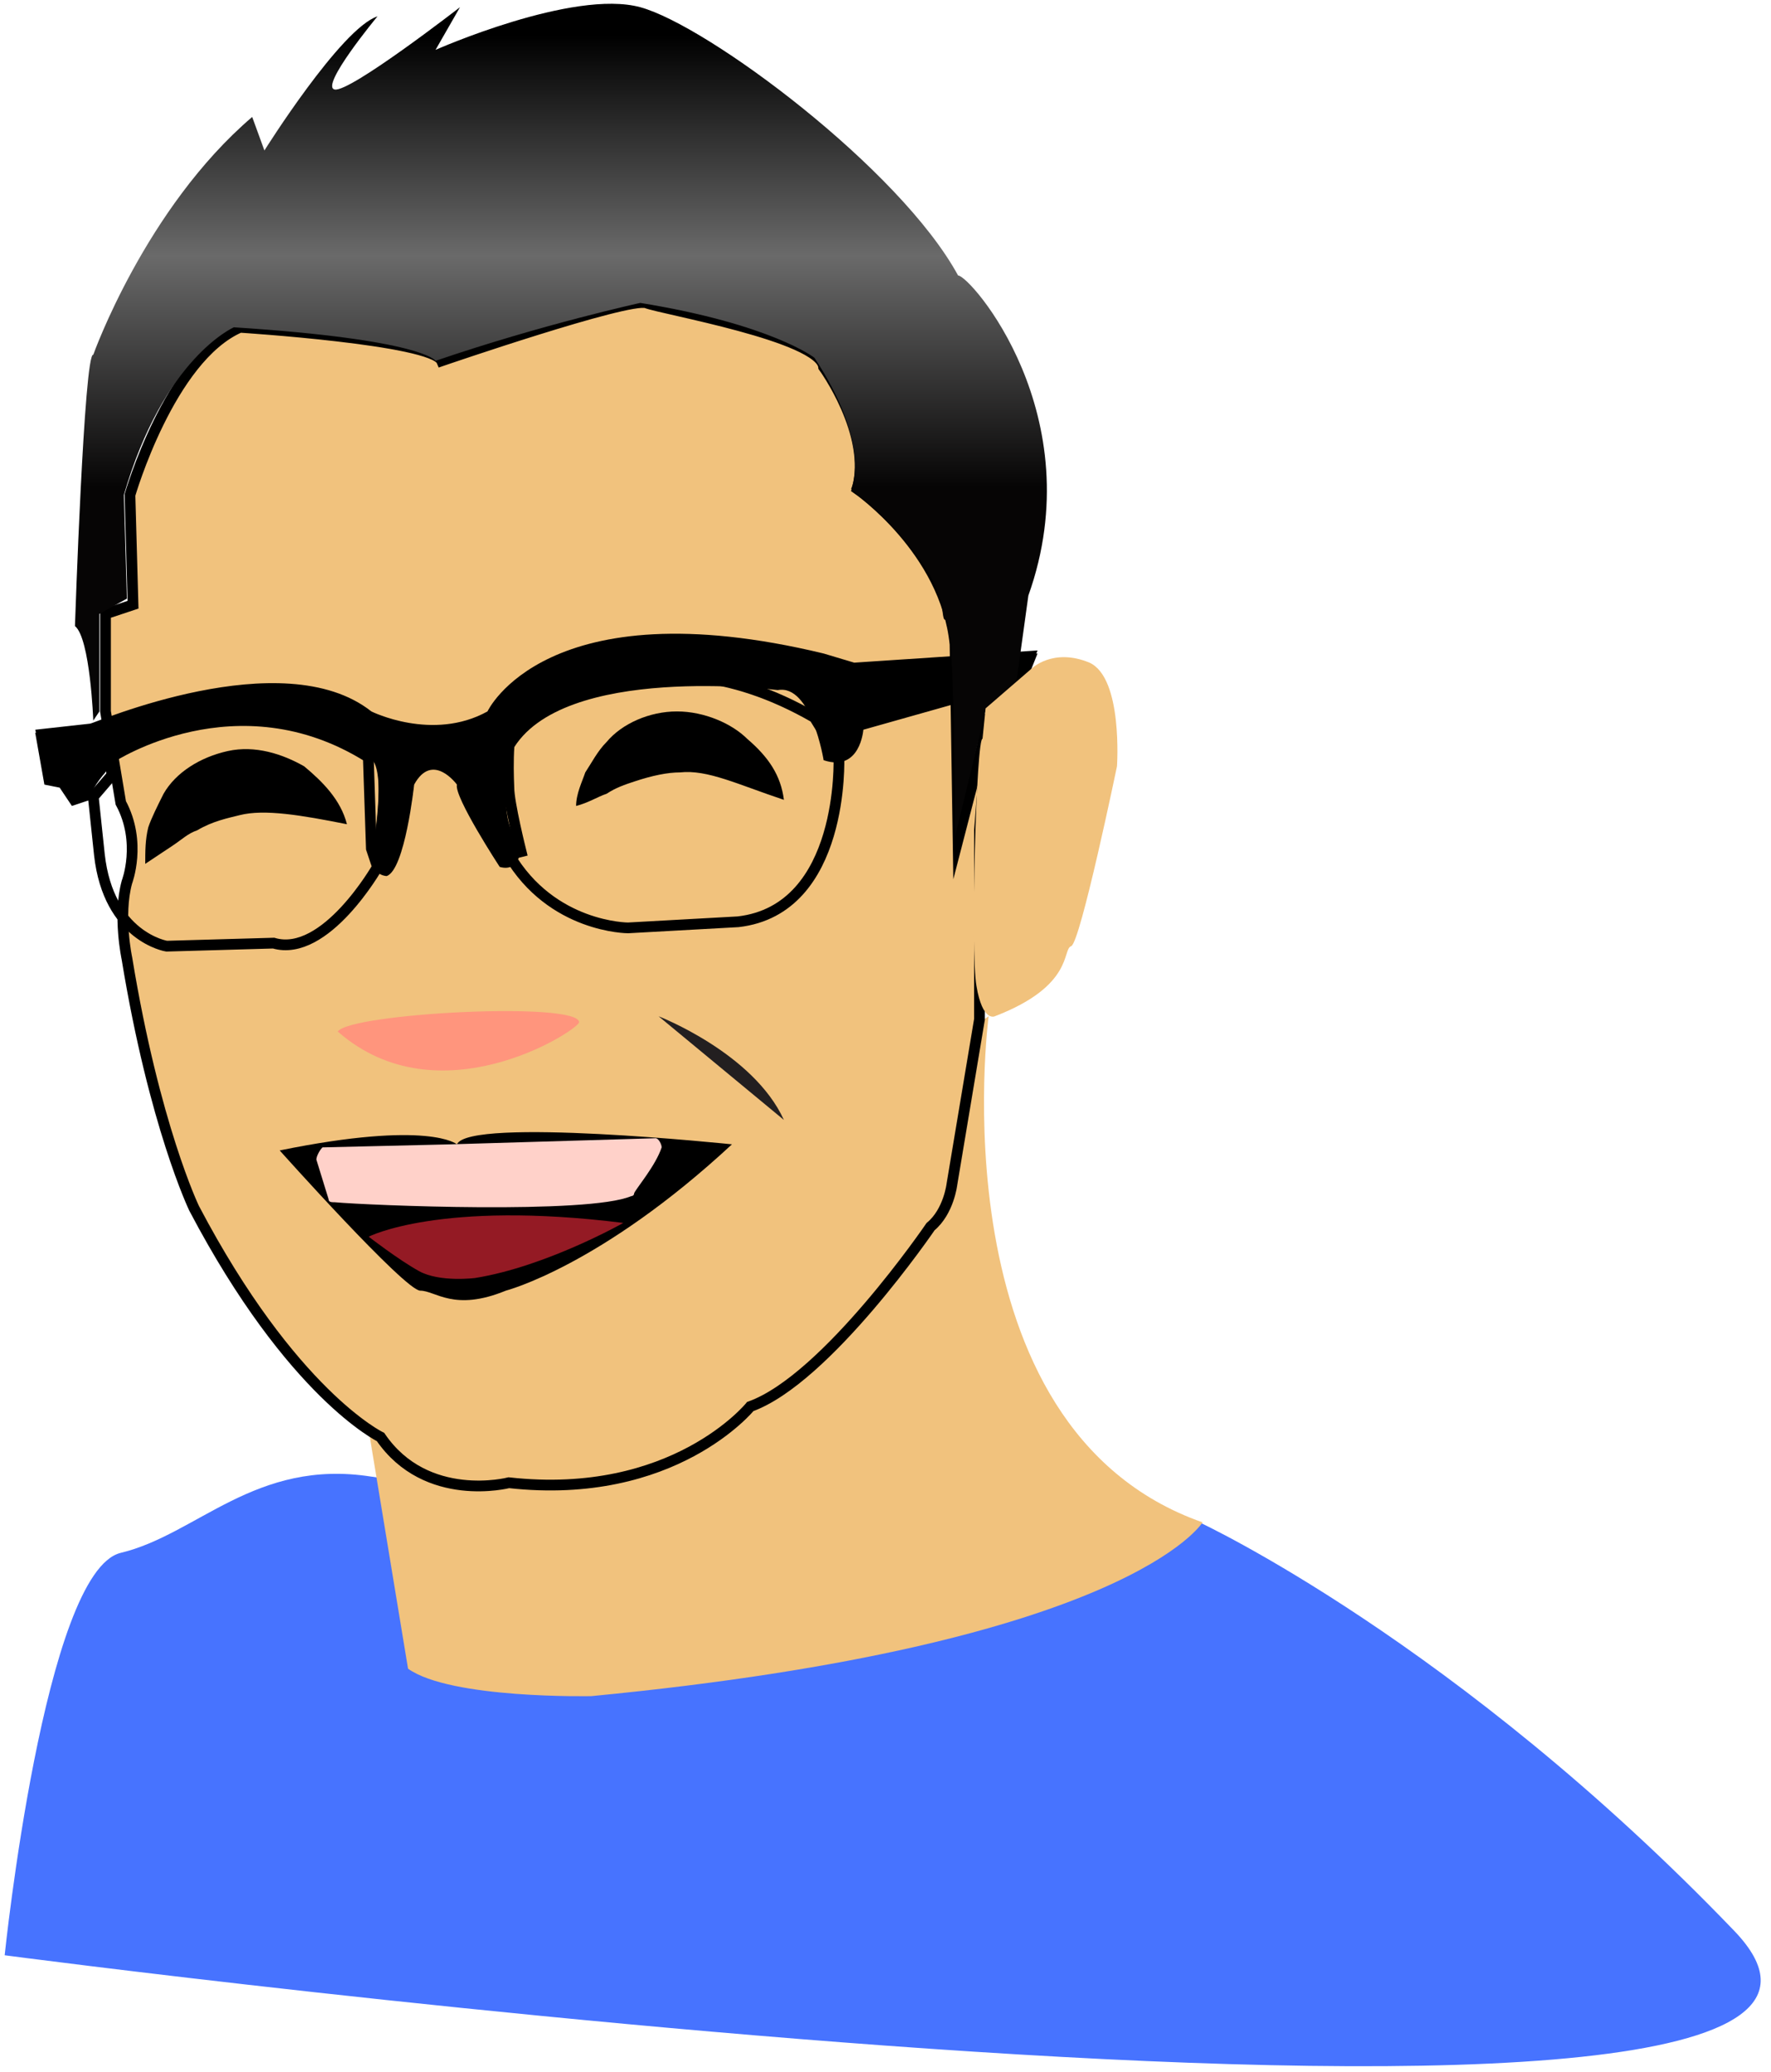 <svg width="165" height="193" viewBox="0 0 165 193" fill="none" xmlns="http://www.w3.org/2000/svg">
<path d="M111.754 141.791C111.754 141.791 135.669 152.865 161.577 179.839C187.484 206.814 0.435 182.111 0.435 182.111C0.435 182.111 4.136 146.334 11.254 144.63C18.371 142.927 23.781 135.828 34.599 137.532C45.418 139.235 111.754 141.791 111.754 141.791Z" fill="#4773FF"/>
<path d="M92.109 94.656C92.109 94.656 86.984 132.989 112.038 141.791C112.038 141.791 105.205 153.149 55.098 157.976C55.098 157.976 42.002 158.26 38.016 155.42L34.315 132.989L92.109 94.656Z" fill="#F1C27D"/>
<path d="M91.255 94.94L88.693 110.273C88.693 110.273 88.408 112.829 86.7 114.248C86.7 114.248 77.02 128.446 69.903 131.001C69.903 131.001 62.785 139.803 47.411 138.1C47.411 138.1 39.724 140.087 35.453 133.841C35.453 133.841 27.197 129.865 18.087 112.545C18.087 112.545 14.386 104.878 11.823 89.261C11.823 89.261 10.969 85.286 11.823 82.163C11.823 82.163 13.247 78.472 11.254 74.78L9.83 66.262L9.83 57.176L12.393 56.324L12.108 46.102C12.108 46.102 15.809 33.325 22.357 30.485C22.357 30.485 40.293 31.621 41.148 33.608C41.148 33.608 58.514 27.646 60.223 28.213C61.646 28.781 76.451 31.337 76.735 34.176C76.735 34.176 81.291 40.423 79.867 45.534C79.867 45.534 88.123 51.213 88.978 60.015L89.262 78.188L91.54 69.385L92.109 66.546L91.255 77.336L91.255 94.94Z" fill="#F1C27D" stroke="black" stroke-miterlimit="10"/>
<path d="M78.159 70.521C78.159 70.521 78.728 84.718 68.764 85.854L58.514 86.422C58.514 86.422 51.397 86.422 47.411 79.607L48.55 79.323C48.55 79.323 47.411 74.78 47.411 73.361C47.411 73.361 47.126 67.682 47.98 67.682C48.834 67.682 59.653 57.46 75.881 66.83L78.159 70.521Z" stroke="black" stroke-miterlimit="10"/>
<path d="M34.599 66.262C34.599 66.262 40.293 69.101 45.418 66.262C45.418 66.262 50.827 54.62 76.735 60.867L79.582 61.719L96.665 60.583L95.526 63.422L80.436 67.682C80.436 67.682 80.152 71.657 76.735 70.521C76.735 70.521 75.597 63.422 72.465 63.99C72.465 63.99 52.251 61.435 47.696 69.669C47.696 69.669 45.987 76.768 48.55 78.472C48.55 78.472 48.55 81.027 46.557 80.459C46.557 80.459 42.286 73.928 42.571 72.793C42.571 72.793 40.293 69.669 38.585 72.793C38.585 72.793 37.731 80.743 36.023 81.311C36.023 81.311 34.884 81.311 34.599 79.891C34.599 79.891 36.308 70.805 34.315 70.237C34.315 70.237 26.628 63.139 12.108 69.385C12.108 69.385 8.407 72.509 8.407 74.212L6.983 74.496L5.844 72.793L4.421 72.509L3.282 67.966L8.407 67.398C8.691 67.398 26.343 59.731 34.599 66.262Z" fill="black"/>
<path d="M34.599 66.546C34.599 66.546 40.293 69.385 45.418 66.546C45.418 66.546 50.827 54.904 76.735 61.151L79.582 62.003L96.665 60.867L95.526 63.706L80.436 67.966C80.436 67.966 80.152 71.941 76.735 70.805C76.735 70.805 75.597 63.706 72.465 64.274C72.465 64.274 52.251 61.719 47.696 69.953C47.696 69.953 45.987 77.052 48.55 78.755C48.55 78.755 48.55 81.311 46.557 80.743C46.557 80.743 42.286 74.212 42.571 73.077C42.571 73.077 40.293 69.953 38.585 73.077C38.585 73.077 37.731 81.027 36.023 81.595C36.023 81.595 34.884 81.595 34.599 80.175C34.599 80.175 36.308 71.089 34.315 70.521C34.315 70.521 26.628 63.422 12.108 69.669C12.108 69.669 8.407 72.793 8.407 74.496L6.699 75.064L5.56 73.361L4.136 73.077L3.282 68.25L8.407 67.682C8.691 67.682 26.343 60.299 34.599 66.546Z" fill="black"/>
<path d="M34.599 79.039L35.169 80.743C35.169 80.743 30.329 89.261 25.489 87.842L15.524 88.126C15.524 88.126 10.115 87.274 9.261 79.607L8.691 74.212L10.4 72.225L10.4 70.521C10.4 70.521 22.073 62.855 34.315 70.521L34.599 79.039Z" stroke="black" stroke-miterlimit="10"/>
<path d="M95.526 63.706L91.825 66.262L88.978 77.904C88.978 77.904 88.978 57.744 88.123 57.744C87.269 57.744 89.547 54.052 79.298 45.534C79.298 45.534 81.29 41.559 75.881 33.325C75.881 33.325 71.895 30.201 59.653 28.213C59.653 28.213 50.543 30.201 40.578 33.608C40.578 33.608 39.439 31.621 21.788 30.485C21.788 30.485 15.24 33.325 11.539 46.102L11.823 55.756L9.261 57.176L9.261 66.262L8.691 67.114C8.691 67.114 8.407 59.447 6.983 58.312C6.983 58.312 7.837 32.757 8.691 33.041C8.691 33.041 13.531 19.411 23.496 10.893L24.635 14.016C24.635 14.016 31.752 2.659 35.169 1.523C35.169 1.523 29.759 8.053 31.183 8.337C32.606 8.621 42.856 0.671 42.856 0.671L40.578 4.646C40.578 4.646 53.39 -1.033 59.653 0.671C65.917 2.375 83.853 15.72 89.262 25.658C90.401 25.658 101.789 38.719 95.81 55.472L94.671 63.706L95.526 63.706Z" fill="url(#paint0_linear_1_151)"/>
<path d="M32.322 76.768C28.051 75.916 24.635 75.348 22.357 75.916C21.218 76.2 19.795 76.484 18.371 77.336C17.517 77.62 16.948 78.188 16.094 78.755C15.24 79.323 14.386 79.891 13.531 80.459C13.531 79.323 13.531 78.188 13.816 77.052C14.101 76.2 14.67 75.064 15.24 73.928C16.378 71.941 18.656 70.521 21.218 69.953C23.781 69.385 26.343 70.237 28.336 71.373C30.044 72.793 31.752 74.496 32.322 76.768Z" fill="black"/>
<path d="M73.034 74.496C68.764 73.076 65.916 71.657 63.354 71.941C62.215 71.941 60.792 72.225 59.084 72.793C58.23 73.076 57.376 73.36 56.521 73.928C55.667 74.212 54.813 74.78 53.674 75.064C53.674 73.928 54.244 72.793 54.529 71.941C55.098 71.089 55.667 69.953 56.521 69.101C57.945 67.398 60.507 66.262 63.069 66.262C65.632 66.262 68.194 67.398 69.618 68.817C71.611 70.521 72.749 72.225 73.034 74.496Z" fill="black"/>
<path d="M31.468 96.076C32.606 94.372 53.959 93.237 53.959 95.224C53.674 96.076 40.863 104.31 31.468 96.076Z" fill="#FF957D"/>
<path d="M68.194 106.582C68.194 106.582 43.71 104.026 42.571 106.582C42.571 106.582 40.009 104.31 26.058 107.15C26.058 107.15 37.731 120.211 39.154 120.211C40.578 120.211 42.286 122.199 47.126 120.211C47.126 120.211 55.952 117.94 68.194 106.582Z" fill="black"/>
<path d="M61.361 94.656C61.361 94.656 70.187 98.064 73.034 104.31L61.361 94.656Z" fill="#231F20"/>
<path d="M29.475 108.002L30.613 111.693C30.613 111.977 30.898 111.977 31.183 111.977C34.315 112.261 54.813 113.113 58.799 111.409C58.799 111.409 59.084 111.409 59.084 111.125C59.368 110.557 61.077 108.57 61.646 106.866C61.646 106.582 61.361 106.014 61.077 106.014L42.002 106.582L30.044 106.866C29.759 107.15 29.475 107.718 29.475 108.002Z" fill="#FFD1C9"/>
<path d="M34.348 115.184C34.348 115.184 40.969 111.765 58.073 113.902C58.073 113.902 50.9 117.962 44.279 119.03C44.279 119.03 40.969 119.458 39.038 118.389C37.107 117.321 34.348 115.184 34.348 115.184Z" fill="#941A24"/>
<path d="M96.095 62.287C96.095 62.287 98.088 60.299 101.504 61.719C104.636 63.139 104.067 71.373 104.067 71.373C104.067 71.373 100.65 87.842 99.796 88.126C98.942 88.41 100.081 91.817 92.679 94.656C92.679 94.656 91.54 95.224 90.971 91.817C90.401 88.694 90.971 68.534 91.54 68.817L91.825 65.978L96.095 62.287Z" fill="#F1C27D"/>
<defs>
<linearGradient id="paint0_linear_1_151" x1="52.259" y1="77.904" x2="52.259" y2="0.02" gradientUnits="userSpaceOnUse">
<stop offset="0.418" stop-color="#060505"/>
<stop offset="0.694" stop-color="#6A6A6A"/>
<stop offset="0.957"/>
</linearGradient>
</defs>
</svg>
